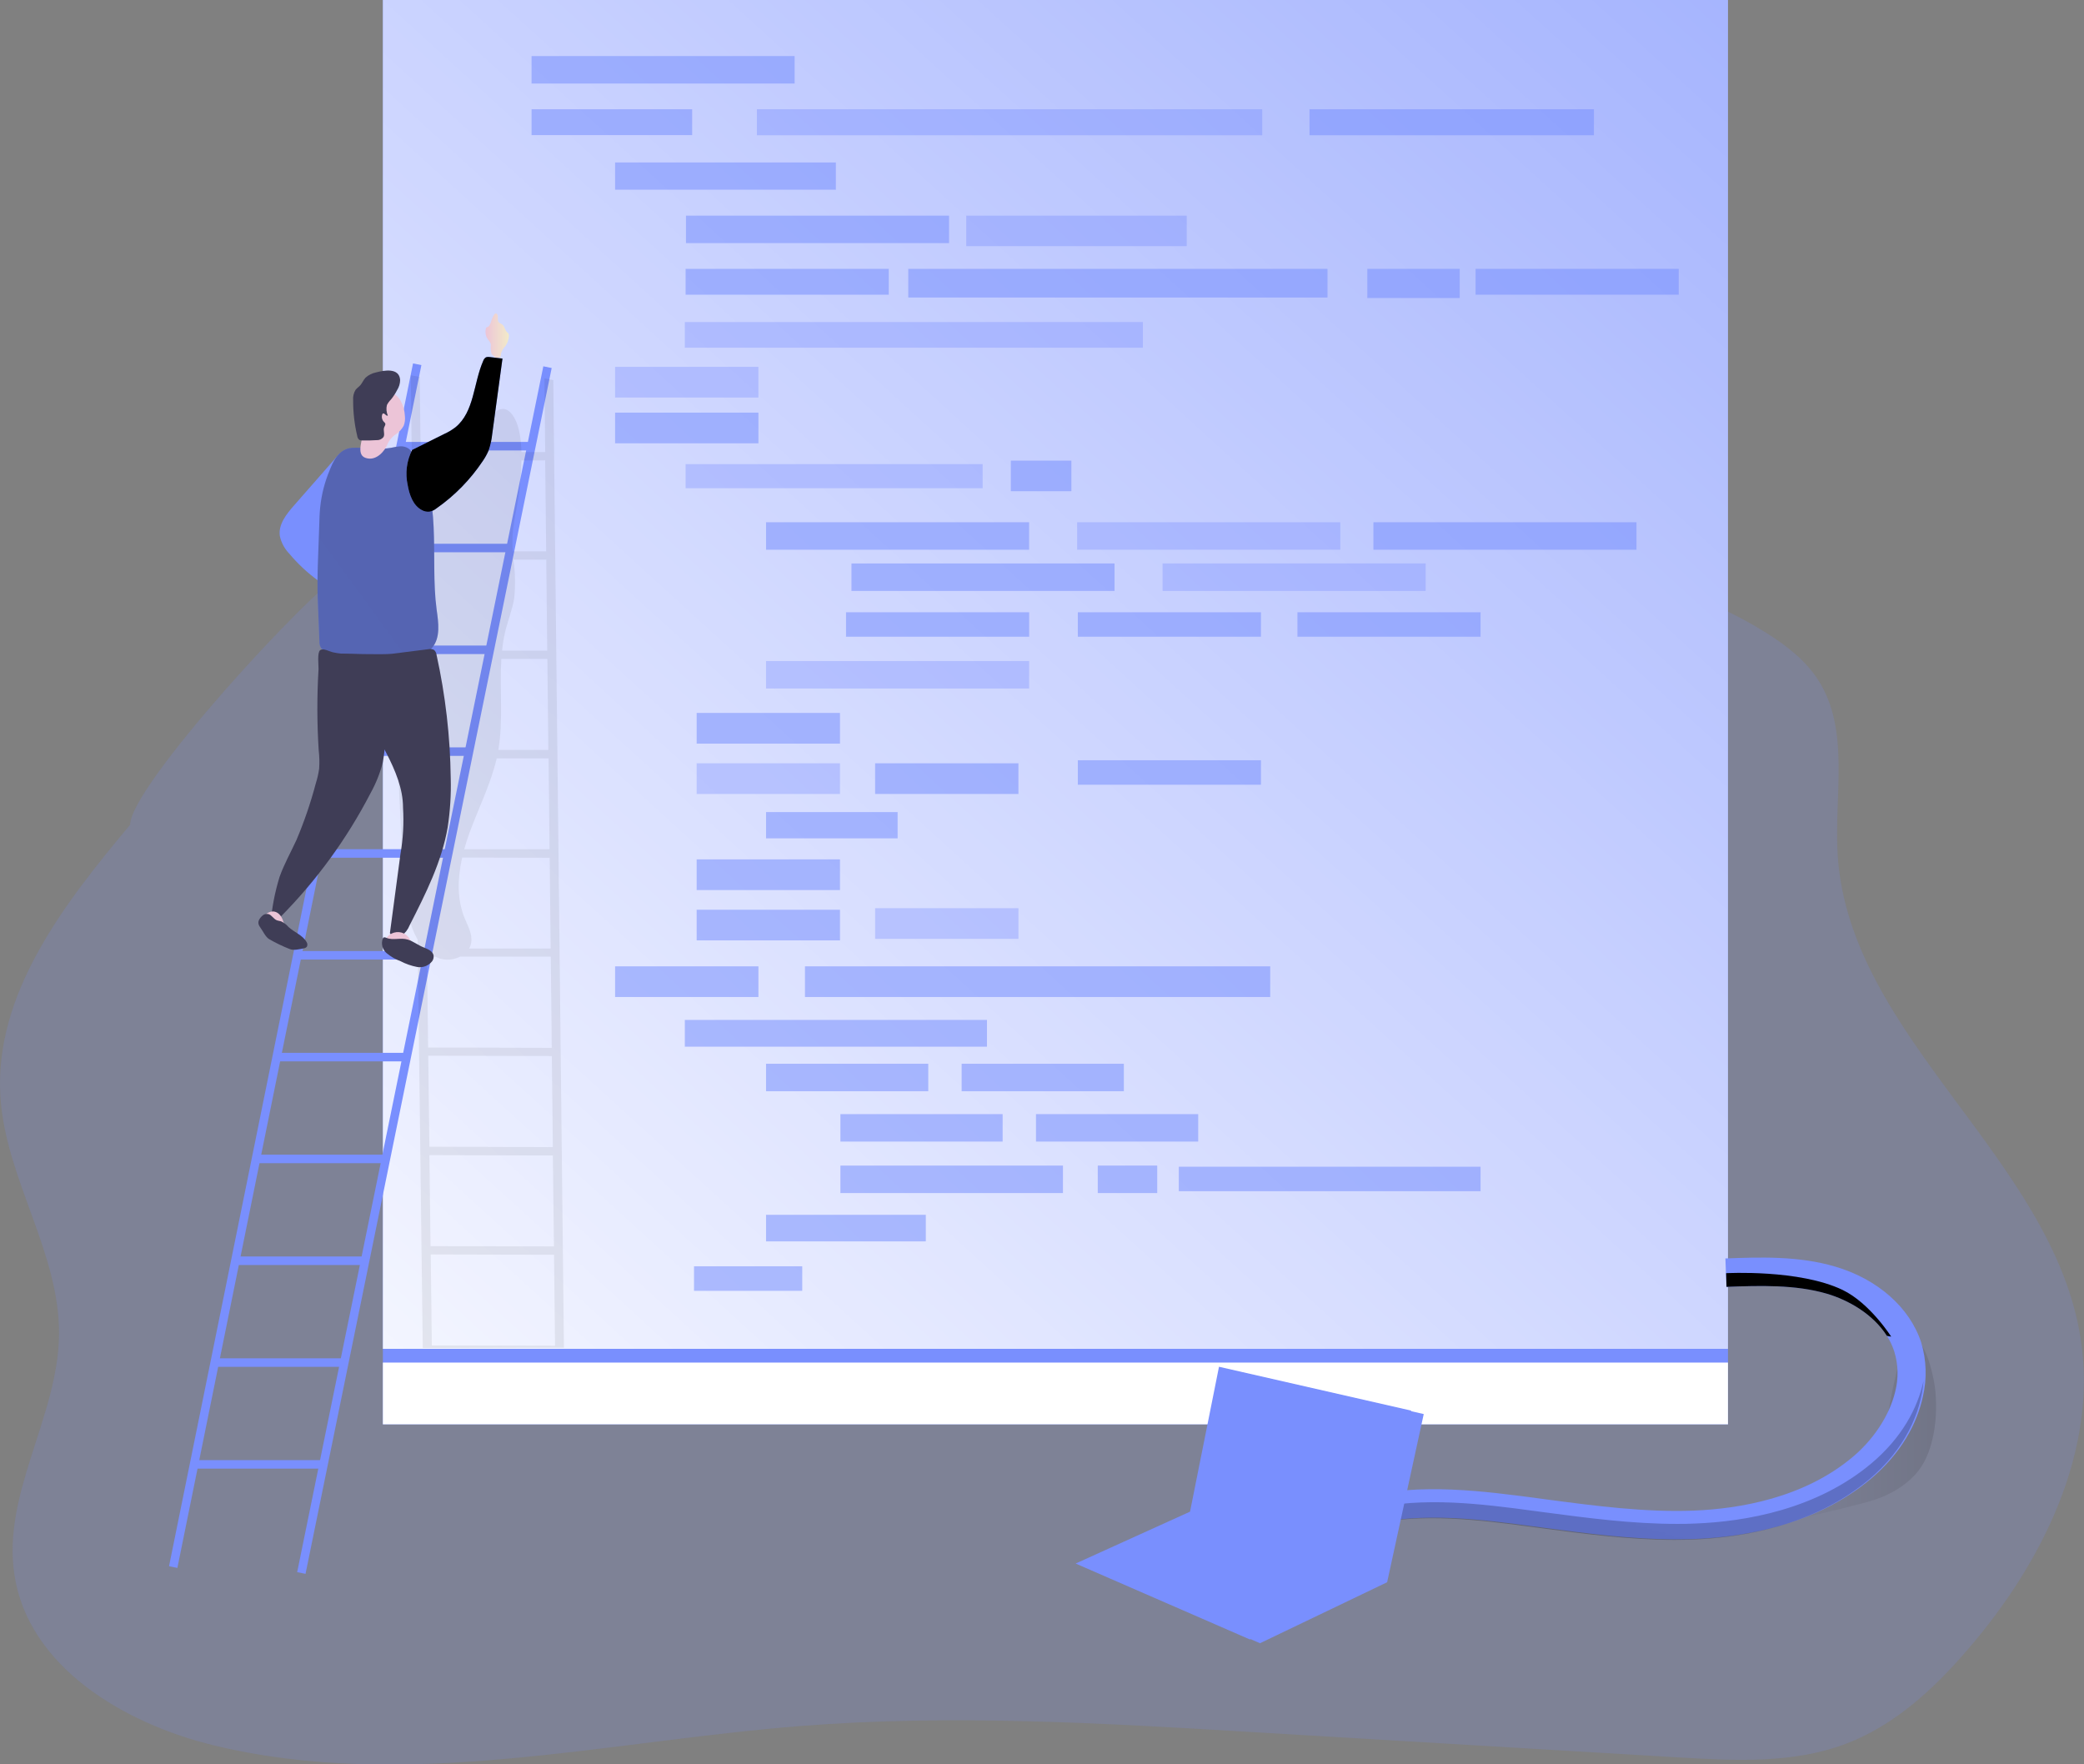 <svg width="176" height="149" viewBox="0 0 176 149" fill="none" xmlns="http://www.w3.org/2000/svg">
<rect x="0" y="0" width="176" height="149" fill="#808080" stroke="none"/>
<g clip-path="url(#clip0)">
<path opacity="0.18" d="M10.992 69.646C5.393 76.334 -0.535 83.969 0.038 92.678C0.494 99.582 5.054 105.792 4.985 112.7C4.916 119.607 0.182 126.082 1.211 132.945C2.357 140.734 10.437 145.551 18.091 147.401C34.25 151.306 51.092 147.058 67.662 145.754C80.384 144.755 93.17 145.517 105.905 146.279L141.685 148.406C146.488 148.695 151.463 148.959 155.954 147.236C160.071 145.661 163.395 142.556 166.246 139.224C172.494 131.963 177.184 122.51 175.719 113.046C173.355 97.79 156.184 87.606 155.199 72.213C154.877 67.176 156.28 61.624 153.532 57.393C152.451 55.729 150.835 54.49 149.157 53.437C138.7 46.883 125.608 46.725 113.268 46.773L52.858 46.999C46.192 47.023 34.97 44.824 29.114 48.214C26.149 49.926 10.992 66.397 10.992 69.646Z" fill="#798FFE"/>
<path opacity="0.1" d="M163.45 117.514C163.707 120.413 163.069 122.887 161.995 124.229C160.922 125.57 159.316 126.408 157.656 126.854C155.995 127.3 150.605 128.652 148.89 128.748C150.557 128.23 156.973 126.291 157.81 124.757C158.159 124.052 158.466 123.327 158.729 122.585C159.295 121.161 160.036 114.497 161.131 113.403C162.404 112.14 163.327 116.107 163.45 117.514Z" fill="url(#paint0_linear)"/>
<path opacity="0.1" d="M91.843 125.557C76.53 124.17 61.152 123.639 45.781 123.965C41.417 124.061 36.298 123.865 33.793 120.29C36.59 118.111 40.391 117.888 43.931 117.768C78.73 116.525 111.007 115.472 145.806 114.23C144.21 113.073 145.806 110.249 145.483 108.304C148.914 107.254 156.173 108.884 158.427 111.269C156.317 109.755 151.816 109.21 149.895 109.995C147.974 110.781 146.416 112.511 147.463 114.298C147.771 114.827 148.269 115.276 148.351 115.884C148.488 116.896 147.428 117.63 146.485 118.021C138.172 121.453 128.065 118.169 120.033 122.228C119.552 122.433 119.132 122.758 118.812 123.172C117.618 124.987 120.418 126.768 122.558 127.128C130.217 128.426 137.963 129.139 145.73 129.263L119.419 130.484C120.171 131.383 119.79 132.838 118.915 133.617C118.04 134.396 116.836 134.646 115.683 134.852C105.947 136.516 92.155 135.854 83.996 129.362C86.477 127.907 89.228 126.785 91.843 125.557Z" fill="url(#paint1_linear)"/>
<path d="M28.63 38.352L24.856 42.656C24.197 43.404 23.484 44.289 23.635 45.277C23.758 45.834 24.034 46.346 24.431 46.756C25.144 47.608 25.959 48.369 26.856 49.024C28.126 45.565 29.107 42.014 28.63 38.352Z" fill="#798FFE"/>
<path d="M28.678 38.335L24.904 42.638C24.245 43.386 23.532 44.275 23.683 45.26C23.802 45.815 24.071 46.326 24.462 46.738C25.176 47.589 25.992 48.349 26.891 49.003C28.188 45.548 29.155 42 28.678 38.335Z" fill="url(#paint2_linear)"/>
<path d="M145.932 0H32.335V113.907H145.932V0Z" fill="#798FFE"/>
<path d="M145.932 0H32.335V113.907H145.932V0Z" fill="url(#paint3_linear)"/>
<path d="M34.882 30.69L14.275 132.264L14.981 132.407L35.588 30.833L34.882 30.69Z" fill="#798FFE"/>
<path d="M45.886 30.934L25.097 132.765L25.803 132.909L46.591 31.078L45.886 30.934Z" fill="#798FFE"/>
<path d="M44.796 37.32H33.783V38.04H44.796V37.32Z" fill="#798FFE"/>
<path d="M43.06 45.919H32.047V46.639H43.06V45.919Z" fill="#798FFE"/>
<path d="M41.321 54.514H30.308V55.235H41.321V54.514Z" fill="#798FFE"/>
<path d="M39.581 63.113H28.568V63.833H39.581V63.113Z" fill="#798FFE"/>
<path d="M37.842 71.712H26.829V72.433H37.842V71.712Z" fill="#798FFE"/>
<path d="M36.102 80.311H25.089V81.032H36.102V80.311Z" fill="#798FFE"/>
<path d="M34.366 88.91H23.354V89.631H34.366V88.91Z" fill="#798FFE"/>
<path d="M32.627 97.509H21.614V98.23H32.627V97.509Z" fill="#798FFE"/>
<path d="M30.887 106.108H19.875V106.828H30.887V106.108Z" fill="#798FFE"/>
<path d="M29.148 114.707H18.135V115.428H29.148V114.707Z" fill="#798FFE"/>
<path d="M27.409 123.303H16.396V124.023H27.409V123.303Z" fill="#798FFE"/>
<path opacity="0.1" d="M47.626 113.811L46.727 32.097L45.976 31.953L46.045 38.174H44.038C44.007 37.103 43.859 36.067 43.482 35.367C42.422 33.394 41.08 35.367 40.696 36.688C40.525 37.264 40.257 37.872 39.739 38.163H37.715C37.478 38.115 37.236 38.093 36.994 38.095C36.845 38.103 36.697 38.124 36.552 38.16H35.523L35.444 31.829L34.692 31.689L34.788 39.533C34.737 39.615 34.685 39.701 34.641 39.79C34.181 40.692 34.064 41.722 33.955 42.731C32.994 52.829 33.502 63 34.013 73.129C34.102 74.882 34.195 76.667 34.795 78.317C34.924 78.674 35.084 79.018 35.272 79.347L35.704 113.839L47.626 113.811ZM46.875 113.643L36.469 113.619L36.377 105.936L46.789 105.96L46.875 113.643ZM46.782 105.257L36.36 105.233L36.264 97.55L46.69 97.578L46.782 105.257ZM46.69 96.874L36.264 96.836L36.167 89.153L46.604 89.181L46.69 96.874ZM46.597 88.488L36.157 88.46L36.061 80.778H36.747C36.843 80.829 36.941 80.875 37.042 80.915C37.339 81.016 37.652 81.057 37.965 81.035C38.277 81.013 38.582 80.927 38.861 80.784H46.518L46.597 88.488ZM46.505 80.102H39.615C39.712 79.937 39.776 79.755 39.801 79.566C39.897 78.849 39.499 78.177 39.228 77.507C38.579 75.902 38.645 74.131 39.029 72.419L46.422 72.436L46.505 80.102ZM46.412 71.715H39.207C39.331 71.266 39.475 70.823 39.629 70.391C40.398 68.27 41.441 66.232 41.948 64.043H46.33L46.412 71.715ZM46.309 63.329H42.086C42.518 60.807 42.178 58.182 42.34 55.646H46.227L46.309 63.329ZM46.216 54.943H42.401C42.463 54.33 42.57 53.722 42.72 53.124C42.947 52.26 43.283 51.408 43.424 50.533C43.537 49.445 43.516 48.347 43.362 47.263H46.134L46.216 54.943ZM46.041 38.877L46.127 46.56H43.307C43.279 46.19 43.27 45.819 43.279 45.448C43.328 44.124 43.695 42.83 43.849 41.513C43.957 40.639 44.018 39.761 44.034 38.881L46.041 38.877Z" fill="url(#paint4_linear)"/>
<g opacity="0.74">
<path opacity="0.74" d="M67.11 4.735H44.892V7.055H67.11V4.735Z" fill="#798FFE"/>
<path opacity="0.74" d="M58.454 9.227H44.892V11.409H58.454V9.227Z" fill="#798FFE"/>
<path opacity="0.54" d="M106.598 9.227H63.923V11.423H106.598V9.227Z" fill="#798FFE"/>
<path opacity="0.74" d="M134.614 9.227H110.592V11.423H134.614V9.227Z" fill="#798FFE"/>
<path opacity="0.74" d="M70.592 13.719H51.946V16.021H70.592V13.719Z" fill="#798FFE"/>
<path opacity="0.48" d="M64.05 30.981H51.946V33.572H64.05V30.981Z" fill="#798FFE"/>
<path opacity="0.74" d="M90.481 38.901H85.369V41.482H90.481V38.901Z" fill="#798FFE"/>
<path opacity="0.74" d="M64.05 34.846H51.946V37.436H64.05V34.846Z" fill="#798FFE"/>
<path opacity="0.74" d="M64.05 81.605H51.946V84.195H64.05V81.605Z" fill="#798FFE"/>
<path opacity="0.74" d="M70.939 60.206H58.835V62.797H70.939V60.206Z" fill="#798FFE"/>
<path opacity="0.48" d="M70.939 64.459H58.835V67.049H70.939V64.459Z" fill="#798FFE"/>
<path opacity="0.74" d="M70.939 72.573H58.835V75.164H70.939V72.573Z" fill="#798FFE"/>
<path opacity="0.74" d="M70.939 76.825H58.835V79.415H70.939V76.825Z" fill="#798FFE"/>
<path opacity="0.74" d="M86.01 64.459H73.906V67.049H86.01V64.459Z" fill="#798FFE"/>
<path opacity="0.48" d="M86.01 76.694H73.906V79.285H86.01V76.694Z" fill="#798FFE"/>
<path opacity="0.74" d="M107.274 81.605H67.981V84.195H107.274V81.605Z" fill="#798FFE"/>
<path opacity="0.74" d="M80.15 18.21H57.932V20.53H80.15V18.21Z" fill="#798FFE"/>
<path opacity="0.52" d="M100.224 18.21H81.602V20.787H100.224V18.21Z" fill="#798FFE"/>
<path opacity="0.74" d="M75.059 22.706H57.902V24.888H75.059V22.706Z" fill="#798FFE"/>
<path opacity="0.48" d="M82.988 39.193H57.902V41.228H82.988V39.193Z" fill="#798FFE"/>
<path opacity="0.74" d="M141.774 22.706H124.617V24.888H141.774V22.706Z" fill="#798FFE"/>
<path opacity="0.74" d="M112.112 22.706H76.706V25.125H112.112V22.706Z" fill="#798FFE"/>
<path opacity="0.74" d="M123.279 22.706H115.474V25.166H123.279V22.706Z" fill="#798FFE"/>
<path opacity="0.48" d="M96.522 27.197H57.836V29.363H96.522V27.197Z" fill="#798FFE"/>
<path opacity="0.74" d="M83.351 86.131H57.836V88.392H83.351V86.131Z" fill="#798FFE"/>
<path opacity="0.74" d="M86.912 44.103H64.695V46.423H86.912V44.103Z" fill="#798FFE"/>
<path opacity="0.48" d="M86.912 55.825H64.695V58.144H86.912V55.825Z" fill="#798FFE"/>
<path opacity="0.74" d="M78.188 102.587H64.695V104.832H78.188V102.587Z" fill="#798FFE"/>
<path opacity="0.74" d="M67.751 106.935H58.612V109.008H67.751V106.935Z" fill="#798FFE"/>
<path opacity="0.74" d="M78.394 89.833H64.695V92.153H78.394V89.833Z" fill="#798FFE"/>
<path opacity="0.74" d="M94.913 89.833H81.214V92.153H94.913V89.833Z" fill="#798FFE"/>
<path opacity="0.74" d="M84.676 94.085H70.976V96.404H84.676V94.085Z" fill="#798FFE"/>
<path opacity="0.74" d="M101.191 94.085H87.492V96.404H101.191V94.085Z" fill="#798FFE"/>
<path opacity="0.74" d="M89.77 98.432H70.976V100.752H89.77V98.432Z" fill="#798FFE"/>
<path opacity="0.74" d="M97.73 98.432H92.71V100.752H97.73V98.432Z" fill="#798FFE"/>
<path opacity="0.74" d="M75.807 68.579H64.695V70.796H75.807V68.579Z" fill="#798FFE"/>
<path opacity="0.74" d="M86.916 51.704H71.45V53.77H86.916V51.704Z" fill="#798FFE"/>
<path opacity="0.74" d="M106.492 51.704H91.026V53.77H106.492V51.704Z" fill="#798FFE"/>
<path opacity="0.74" d="M106.492 64.201H91.026V66.267H106.492V64.201Z" fill="#798FFE"/>
<path opacity="0.74" d="M125.039 51.704H109.573V53.77H125.039V51.704Z" fill="#798FFE"/>
<path opacity="0.74" d="M125.039 98.528H99.555V100.594H125.039V98.528Z" fill="#798FFE"/>
<path opacity="0.48" d="M113.189 44.103H90.971V46.423H113.189V44.103Z" fill="#798FFE"/>
<path opacity="0.74" d="M94.127 47.583H71.909V49.902H94.127V47.583Z" fill="#798FFE"/>
<path opacity="0.48" d="M120.4 47.583H98.183V49.902H120.4V47.583Z" fill="#798FFE"/>
<path opacity="0.74" d="M138.206 44.103H115.988V46.423H138.206V44.103Z" fill="#798FFE"/>
</g>
<path d="M41.53 29.925C41.464 29.724 41.435 29.512 41.444 29.301C41.458 29.21 41.458 29.117 41.444 29.026C41.393 28.898 41.318 28.781 41.221 28.683C41.112 28.537 41.041 28.367 41.014 28.188C40.986 28.009 41.003 27.825 41.063 27.654C41.3 27.605 41.382 27.42 41.465 27.197C41.523 26.965 41.619 26.745 41.749 26.545C41.764 26.524 41.782 26.506 41.804 26.492C41.826 26.478 41.851 26.47 41.876 26.466C41.904 26.469 41.931 26.479 41.954 26.495C41.977 26.512 41.995 26.534 42.007 26.559C42.106 26.758 41.976 27.029 42.11 27.204C42.189 27.3 42.326 27.331 42.422 27.407C42.628 27.561 42.638 27.877 42.82 28.052C42.863 28.085 42.902 28.123 42.937 28.165C42.974 28.234 42.989 28.313 42.978 28.391C42.957 28.697 42.851 28.99 42.672 29.239C42.498 29.413 42.373 29.629 42.309 29.867C42.31 29.941 42.301 30.015 42.281 30.086C42.25 30.147 42.199 30.195 42.136 30.221C42.073 30.248 42.004 30.253 41.938 30.234C41.811 30.203 41.636 29.99 41.53 29.925Z" fill="url(#paint5_linear)"/>
<path d="M34.836 38.215C34.741 38.083 34.625 37.967 34.493 37.872C34.278 37.734 34.024 37.671 33.769 37.693C33.518 37.718 33.268 37.759 33.022 37.817C31.944 38.016 30.84 37.765 29.745 37.817C28.517 37.889 28.057 39.189 27.841 39.711C27.418 40.716 27.148 41.779 27.038 42.864C26.987 43.379 26.973 43.894 26.959 44.415C26.898 46.519 26.757 48.602 26.839 50.705L26.976 54.157C26.961 54.364 27.015 54.571 27.131 54.744C27.257 54.869 27.419 54.954 27.594 54.987C29.532 55.547 31.577 55.56 33.594 55.56C34.624 55.56 35.797 55.499 36.476 54.723C37.224 53.865 37.029 52.572 36.871 51.446C36.291 47.13 37.464 41.687 34.836 38.215Z" fill="#798FFE"/>
<path d="M34.836 38.215C34.741 38.083 34.625 37.967 34.493 37.872C34.278 37.734 34.024 37.671 33.769 37.693C33.518 37.718 33.268 37.759 33.022 37.817C31.944 38.016 30.84 37.765 29.745 37.817C28.517 37.889 28.057 39.189 27.841 39.711C27.418 40.716 27.148 41.779 27.038 42.864C26.987 43.379 26.973 43.894 26.959 44.415C26.898 46.519 26.757 48.602 26.839 50.705L26.976 54.157C26.961 54.364 27.015 54.571 27.131 54.744C27.257 54.869 27.419 54.954 27.594 54.987C29.532 55.547 31.577 55.56 33.594 55.56C34.624 55.56 35.797 55.499 36.476 54.723C37.224 53.865 37.029 52.572 36.871 51.446C36.291 47.13 37.464 41.687 34.836 38.215Z" fill="url(#paint6_linear)"/>
<path d="M33.485 36.636C33.737 36.457 33.946 36.222 34.095 35.95C34.194 35.689 34.228 35.408 34.195 35.13C34.175 34.69 34.058 34.26 33.852 33.871C33.747 33.677 33.604 33.507 33.43 33.372C33.256 33.236 33.056 33.139 32.843 33.085C32.157 32.944 31.45 33.428 31.128 34.039C30.833 34.684 30.693 35.389 30.719 36.098C30.695 36.986 30.013 38.345 30.846 38.658C31.81 39.018 32.562 37.971 32.723 37.511C32.885 37.151 33.15 36.847 33.485 36.636Z" fill="url(#paint7_linear)"/>
<path d="M33.793 32.087C33.79 32.391 33.7 32.688 33.536 32.945C33.393 33.225 33.22 33.49 33.021 33.734C32.883 33.87 32.767 34.028 32.678 34.2C32.604 34.499 32.631 34.814 32.754 35.096C32.606 35.172 32.466 34.835 32.328 34.928C32.303 34.951 32.285 34.981 32.277 35.014C32.244 35.12 32.24 35.233 32.266 35.341C32.292 35.45 32.347 35.549 32.425 35.628C32.47 35.664 32.508 35.71 32.534 35.762C32.575 35.868 32.486 35.978 32.445 36.084C32.342 36.345 32.524 36.664 32.387 36.908C32.317 36.997 32.225 37.068 32.121 37.114C32.017 37.159 31.903 37.178 31.79 37.169C31.388 37.196 30.987 37.206 30.586 37.196C30.504 37.202 30.422 37.185 30.349 37.148C30.297 37.106 30.254 37.054 30.223 36.995C30.192 36.936 30.173 36.871 30.167 36.805C29.933 35.817 29.818 34.804 29.824 33.789C29.799 33.489 29.869 33.189 30.023 32.931C30.143 32.77 30.318 32.663 30.445 32.516C30.572 32.368 30.695 32.087 30.863 31.901C31.115 31.672 31.425 31.515 31.759 31.449C32.421 31.274 33.718 31.023 33.793 32.087Z" fill="#3F3D56"/>
<path d="M26.915 63.356C26.977 63.876 26.989 64.4 26.952 64.921C26.893 65.339 26.799 65.751 26.671 66.153C26.241 67.783 25.695 69.38 25.038 70.933C24.564 71.962 23.985 72.992 23.607 74.062C23.216 75.332 22.964 76.64 22.856 77.964C23.188 77.876 23.484 77.685 23.7 77.418C26.743 74.343 29.303 70.825 31.292 66.983C31.744 66.172 32.09 65.306 32.322 64.406C32.466 63.643 32.538 62.867 32.538 62.09C32.626 60.415 32.601 58.735 32.462 57.063C32.401 56.48 32.263 55.825 31.776 55.516C31.528 55.383 31.254 55.309 30.973 55.3C30.037 55.214 29.079 55.3 28.157 55.094C27.814 55.025 27.282 54.696 27.028 54.915C26.774 55.135 26.915 56.212 26.901 56.507C26.764 58.788 26.769 61.076 26.915 63.356Z" fill="#3F3D56"/>
<path d="M26.915 63.356C26.977 63.876 26.989 64.4 26.952 64.921C26.893 65.339 26.799 65.751 26.671 66.153C26.241 67.783 25.695 69.38 25.038 70.933C24.564 71.962 23.985 72.992 23.607 74.062C23.216 75.332 22.964 76.64 22.856 77.964C23.188 77.876 23.484 77.685 23.7 77.418C26.743 74.343 29.303 70.825 31.292 66.983C31.744 66.172 32.09 65.306 32.322 64.406C32.466 63.643 32.538 62.867 32.538 62.09C32.626 60.415 32.601 58.735 32.462 57.063C32.401 56.48 32.263 55.825 31.776 55.516C31.528 55.383 31.254 55.309 30.973 55.3C30.037 55.214 29.079 55.3 28.157 55.094C27.814 55.025 27.282 54.696 27.028 54.915C26.774 55.135 26.915 56.212 26.901 56.507C26.764 58.788 26.769 61.076 26.915 63.356Z" fill="url(#paint8_linear)"/>
<path d="M34.037 68.202C34.118 69.517 34.044 70.837 33.817 72.134L32.929 78.798C32.975 78.88 33.039 78.951 33.114 79.007C33.19 79.064 33.276 79.104 33.368 79.126C33.459 79.147 33.555 79.15 33.647 79.133C33.74 79.116 33.828 79.08 33.907 79.028C34.215 78.804 34.453 78.497 34.593 78.142C35.941 75.493 37.306 72.793 37.807 69.866C38.018 68.49 38.105 67.098 38.065 65.707C38.022 62.212 37.622 58.731 36.871 55.317C36.855 55.154 36.78 55.002 36.661 54.888C36.508 54.807 36.33 54.785 36.161 54.826L33.104 55.211C32.373 55.303 28.808 55.194 28.808 55.194C28.808 55.194 30.047 58.241 30.4 59.184C31.474 62.053 34.037 65.031 34.037 68.202Z" fill="#3F3D56"/>
<path d="M22.163 78.482C22.219 78.614 22.305 78.731 22.413 78.825C23.096 79.495 23.973 79.932 24.918 80.074C25.042 80.11 25.173 80.113 25.299 80.083C25.425 80.053 25.541 79.991 25.635 79.903C25.701 79.796 25.729 79.669 25.714 79.544C25.698 79.419 25.64 79.303 25.549 79.216C25.372 79.046 25.163 78.912 24.935 78.822C24.711 78.734 24.506 78.602 24.334 78.433C24.162 78.264 24.026 78.063 23.933 77.84C23.443 76.207 21.741 77.14 22.163 78.482Z" fill="url(#paint9_linear)"/>
<path d="M32.603 80.26C32.775 80.537 33.034 80.748 33.34 80.86C34.082 81.203 34.915 81.498 35.718 81.313C35.953 81.274 36.165 81.152 36.319 80.97C36.392 80.878 36.43 80.763 36.426 80.645C36.423 80.528 36.377 80.415 36.298 80.328C36.113 80.16 35.821 80.212 35.571 80.184C35.426 80.166 35.286 80.118 35.161 80.042C35.036 79.967 34.929 79.865 34.847 79.745C34.754 79.608 34.696 79.45 34.61 79.309C33.872 78.067 31.968 78.952 32.603 80.26Z" fill="url(#paint10_linear)"/>
<path d="M22.105 77.377C22.172 77.302 22.257 77.244 22.353 77.211C22.448 77.177 22.55 77.168 22.65 77.185C22.938 77.254 23.089 77.593 23.364 77.71C23.487 77.761 23.625 77.765 23.751 77.81C23.988 77.924 24.199 78.086 24.369 78.287C24.856 78.733 25.559 78.973 25.882 79.539C25.922 79.595 25.947 79.66 25.955 79.729C25.963 79.797 25.953 79.867 25.927 79.93C25.895 79.973 25.855 80.009 25.809 80.035C25.763 80.062 25.712 80.079 25.659 80.085C25.292 80.157 24.808 80.287 24.462 80.143C23.863 79.908 23.282 79.628 22.726 79.306C22.42 79.12 22.201 78.619 21.981 78.321C21.713 77.964 21.799 77.693 22.105 77.377Z" fill="#3F3D56"/>
<path d="M32.651 79.206C32.558 79.168 32.445 79.12 32.373 79.189C32.357 79.204 32.344 79.223 32.335 79.244C32.251 79.458 32.236 79.693 32.292 79.917C32.348 80.14 32.472 80.34 32.648 80.49C33.002 80.785 33.404 81.018 33.838 81.176C34.27 81.401 34.732 81.563 35.21 81.656C35.448 81.701 35.694 81.679 35.92 81.595C36.147 81.51 36.346 81.365 36.497 81.176C36.598 81.033 36.641 80.858 36.617 80.685C36.545 80.308 36.116 80.143 35.759 79.999C35.306 79.82 34.912 79.494 34.445 79.35C33.848 79.155 33.21 79.436 32.651 79.206Z" fill="#3F3D56"/>
<path d="M34.809 37.995L37.505 36.654C37.845 36.501 38.166 36.31 38.463 36.084C40.065 34.78 39.976 32.371 40.806 30.481C40.847 30.354 40.931 30.244 41.043 30.172C41.141 30.139 41.246 30.132 41.348 30.151L42.435 30.282L41.568 36.667C41.52 37.135 41.419 37.596 41.266 38.04C41.132 38.353 40.966 38.652 40.772 38.932C39.729 40.496 38.404 41.852 36.864 42.929C36.703 43.06 36.516 43.153 36.315 43.204C36.078 43.241 35.837 43.196 35.629 43.077C34.884 42.689 34.576 41.79 34.431 40.963C34.21 39.96 34.343 38.911 34.809 37.995Z" fill="#798FFE"/>
<path d="M34.809 37.995L37.505 36.654C37.845 36.501 38.166 36.31 38.463 36.084C40.065 34.78 39.976 32.371 40.806 30.481C40.847 30.354 40.931 30.244 41.043 30.172C41.141 30.139 41.246 30.132 41.348 30.151L42.435 30.282L41.568 36.667C41.52 37.135 41.419 37.596 41.266 38.04C41.132 38.353 40.966 38.652 40.772 38.932C39.729 40.496 38.404 41.852 36.864 42.929C36.703 43.06 36.516 43.153 36.315 43.204C36.078 43.241 35.837 43.196 35.629 43.077C34.884 42.689 34.576 41.79 34.431 40.963C34.21 39.96 34.343 38.911 34.809 37.995Z" fill="url(#paint11_linear)"/>
<path d="M145.932 113.907H32.335V120.283H145.932V113.907Z" fill="#798FFE"/>
<path d="M145.932 115.067H32.335V120.283H145.932V115.067Z" fill="url(#paint12_linear)"/>
<path d="M162.4 117.915C161.899 120.249 160.531 122.754 157.999 124.881C153.353 128.786 147.346 129.798 143.123 129.963C142.601 129.984 142.093 129.994 141.565 129.994C137.791 129.994 134.017 129.496 130.367 129.013L127.78 128.669C123.406 128.124 118.366 127.674 113.92 129.242L113.529 128.131L113.12 126.978C118.057 125.235 123.43 125.708 128.075 126.291C128.943 126.398 129.811 126.514 130.683 126.635C134.738 127.17 138.934 127.726 143.033 127.568C146.879 127.417 152.334 126.511 156.458 123.045C158.102 121.673 159.546 119.655 160.057 117.521C160.346 116.4 160.317 115.221 159.971 114.117C159.822 113.658 159.616 113.22 159.357 112.813C158.191 110.97 156.094 109.787 154.3 109.258C151.634 108.472 148.725 108.572 145.905 108.671H145.802L145.764 107.615L145.716 106.273C148.612 106.166 151.892 106.046 154.979 106.959C158.572 108.016 161.292 110.418 162.253 113.379C162.696 114.853 162.747 116.416 162.4 117.915Z" fill="#798FFE"/>
<path d="M162.448 116.611C162.243 119.298 160.88 122.386 157.855 124.932C153.209 128.834 147.198 129.85 142.975 130.011C142.457 130.031 141.946 130.042 141.418 130.042C137.644 130.042 133.87 129.544 130.223 129.06L127.633 128.717C123.258 128.172 118.218 127.722 113.776 129.29L112.976 127.026C113.175 126.957 113.374 126.888 113.577 126.826L113.968 127.938C118.428 126.37 123.454 126.82 127.828 127.365L130.415 127.708C134.069 128.192 137.832 128.69 141.613 128.69C142.131 128.69 142.642 128.69 143.171 128.659C147.394 128.494 153.401 127.482 158.047 123.577C160.579 121.45 161.947 118.945 162.448 116.611Z" fill="url(#paint13_linear)"/>
<path d="M104.012 115.709L120.239 119.415L117.148 133.617L106.41 138.768L91.695 132.361L101.565 127.949L104.012 115.709Z" fill="#798FFE"/>
<path d="M104.012 115.709L120.239 119.415L117.148 133.617L106.41 138.768L91.695 132.361L101.565 127.949L104.012 115.709Z" fill="url(#paint14_linear)"/>
<path d="M102.948 115.42L119.176 119.123L116.085 133.325L105.555 138.448L90.841 132.038L100.502 127.657L102.948 115.42Z" fill="#798FFE"/>
<path d="M102.56 127.722L115.12 131.685L117.728 120.187L104.687 117.387L102.56 127.722Z" fill="#798FFE"/>
<path d="M102.56 127.722L115.12 131.685L117.728 120.187L104.687 117.387L102.56 127.722Z" fill="url(#paint15_linear)"/>
<path d="M159.717 112.878L159.354 112.809C158.187 110.967 156.091 109.783 154.297 109.255C151.631 108.469 148.629 108.568 145.809 108.671L145.778 107.518C145.778 107.518 151.954 107.175 155.611 108.932C157.93 110.051 159.717 112.878 159.717 112.878Z" fill="url(#paint16_linear)"/>
</g>
<defs>
<linearGradient id="paint0_linear" x1="148.88" y1="120.945" x2="163.508" y2="120.945" gradientUnits="userSpaceOnUse">
<stop stop-opacity="0"/>
<stop offset="0.99"/>
</linearGradient>
<linearGradient id="paint1_linear" x1="12686.6" y1="10497.3" x2="57963.7" y2="10497.3" gradientUnits="userSpaceOnUse">
<stop stop-opacity="0"/>
<stop offset="0.99"/>
</linearGradient>
<linearGradient id="paint2_linear" x1="391.844" y1="1657.43" x2="852.179" y2="1590.96" gradientUnits="userSpaceOnUse">
<stop stop-opacity="0"/>
<stop offset="0.99"/>
</linearGradient>
<linearGradient id="paint3_linear" x1="206.026" y1="-71.41" x2="16.66" y2="136.472" gradientUnits="userSpaceOnUse">
<stop stop-color="white" stop-opacity="0"/>
<stop offset="0.99" stop-color="white"/>
</linearGradient>
<linearGradient id="paint4_linear" x1="91.133" y1="-2.51255e+06" x2="85078.1" y2="1.36212e+06" gradientUnits="userSpaceOnUse">
<stop stop-opacity="0"/>
<stop offset="0.99"/>
</linearGradient>
<linearGradient id="paint5_linear" x1="40.991" y1="28.347" x2="42.967" y2="28.347" gradientUnits="userSpaceOnUse">
<stop stop-color="#ECC4D7"/>
<stop offset="0.42" stop-color="#EFD4D1"/>
<stop offset="1" stop-color="#F2EAC9"/>
</linearGradient>
<linearGradient id="paint6_linear" x1="979.311" y1="2937.15" x2="3556.03" y2="1057.3" gradientUnits="userSpaceOnUse">
<stop stop-opacity="0"/>
<stop offset="0.99"/>
</linearGradient>
<linearGradient id="paint7_linear" x1="376.506" y1="744.109" x2="418.015" y2="744.109" gradientUnits="userSpaceOnUse">
<stop stop-color="#ECC4D7"/>
<stop offset="0.42" stop-color="#EFD4D1"/>
<stop offset="1" stop-color="#F2EAC9"/>
</linearGradient>
<linearGradient id="paint8_linear" x1="881.512" y1="4939.79" x2="989.112" y2="4928.46" gradientUnits="userSpaceOnUse">
<stop stop-opacity="0"/>
<stop offset="0.99"/>
</linearGradient>
<linearGradient id="paint9_linear" x1="266.298" y1="858.982" x2="304.47" y2="858.982" gradientUnits="userSpaceOnUse">
<stop stop-color="#ECC4D7"/>
<stop offset="0.42" stop-color="#EFD4D1"/>
<stop offset="1" stop-color="#F2EAC9"/>
</linearGradient>
<linearGradient id="paint10_linear" x1="418.445" y1="753.843" x2="463.965" y2="753.843" gradientUnits="userSpaceOnUse">
<stop stop-color="#ECC4D7"/>
<stop offset="0.42" stop-color="#EFD4D1"/>
<stop offset="1" stop-color="#F2EAC9"/>
</linearGradient>
<linearGradient id="paint11_linear" x1="1028.62" y1="1791.35" x2="-159.419" y2="938.785" gradientUnits="userSpaceOnUse">
<stop stop-opacity="0"/>
<stop offset="0.99"/>
</linearGradient>
<linearGradient id="paint12_linear" x1="29546" y1="2029.07" x2="29546" y2="1785.65" gradientUnits="userSpaceOnUse">
<stop stop-color="white" stop-opacity="0"/>
<stop offset="0.99" stop-color="white"/>
</linearGradient>
<linearGradient id="paint13_linear" x1="23646.4" y1="4331.32" x2="20685.4" y2="14708.5" gradientUnits="userSpaceOnUse">
<stop stop-opacity="0"/>
<stop offset="0.99"/>
</linearGradient>
<linearGradient id="paint14_linear" x1="9114.82" y1="8702.11" x2="11159.5" y2="10625.4" gradientUnits="userSpaceOnUse">
<stop stop-opacity="0"/>
<stop offset="0.99"/>
</linearGradient>
<linearGradient id="paint15_linear" x1="5136.37" y1="4557.64" x2="4846.6" y2="5973.71" gradientUnits="userSpaceOnUse">
<stop stop-color="white" stop-opacity="0"/>
<stop offset="0.99" stop-color="white"/>
</linearGradient>
<linearGradient id="paint16_linear" x1="6548.81" y1="1892.58" x2="6284.69" y2="2542.76" gradientUnits="userSpaceOnUse">
<stop stop-opacity="0"/>
<stop offset="0.99"/>
</linearGradient>
<clipPath id="clip0">
<rect width="176" height="149" fill="white"/>
</clipPath>
</defs>
</svg>
